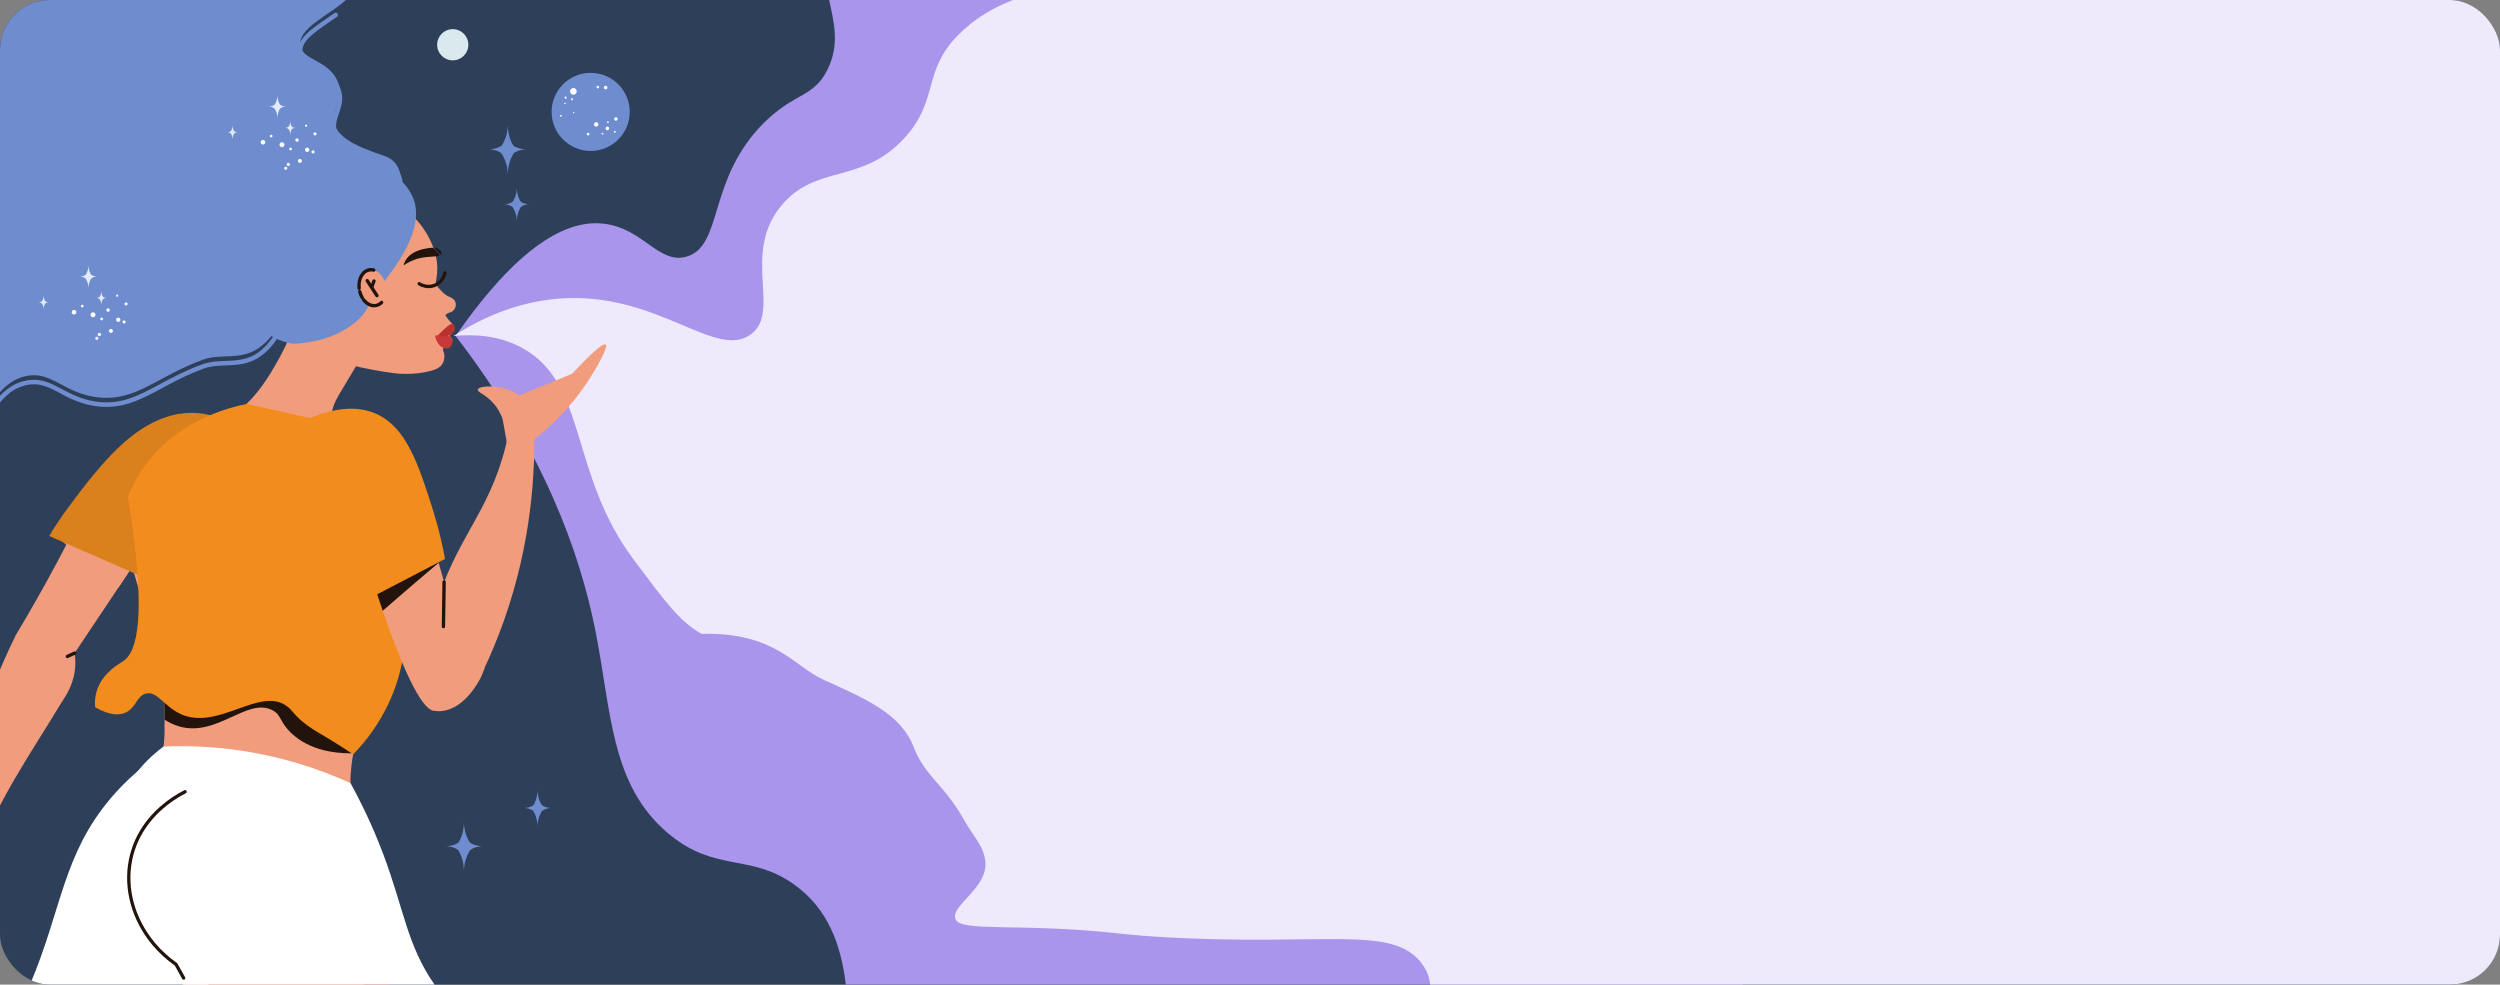 <svg width="1201" height="473" viewBox="0 0 1201 473" fill="none" xmlns="http://www.w3.org/2000/svg">
<rect x="0" y="0" width="1201" height="473" fill="#808080" stroke="none"/>
<g clip-path="url(#clip0_30_3170)">
<path d="M327.196 32.825H318.864C319.528 31.99 320.227 31.002 320.857 29.843C322.697 26.418 323.14 23.147 323.208 21C323.208 23.045 323.515 26.299 325.236 29.724C325.849 30.951 326.531 31.973 327.196 32.825Z" fill="#6F8DCE"/>
<path d="M327.196 32.722H318.864C319.528 33.557 320.227 34.545 320.857 35.704C322.697 39.129 323.14 42.4 323.208 44.547C323.208 42.502 323.515 39.248 325.236 35.823C325.849 34.597 326.531 33.557 327.196 32.722Z" fill="#6F8DCE"/>
<path d="M323.072 28.548V36.88C322.459 36.216 321.709 35.517 320.84 34.887C318.284 33.047 315.814 32.603 314.229 32.535C315.763 32.535 318.199 32.229 320.772 30.508C321.658 29.894 322.425 29.213 323.072 28.548Z" fill="#6F8DCE"/>
<path d="M322.987 28.548V36.88C323.6 36.216 324.35 35.517 325.219 34.887C327.775 33.047 330.245 32.603 331.83 32.535C330.297 32.535 327.86 32.229 325.287 30.508C324.384 29.894 323.617 29.213 322.987 28.548Z" fill="#6F8DCE"/>
<rect x="-119" width="1440" height="473" fill="#2D3F59"/>
<path d="M225 21.5C225 25.637 221.637 29 217.5 29C213.363 29 210 25.637 210 21.5C210 17.363 213.363 14 217.5 14C221.655 14 225 17.363 225 21.5Z" fill="#D9E9ED"/>
<path d="M247.966 71.996H239.634C240.299 71.162 240.998 70.173 241.628 69.015C243.468 65.59 243.911 62.319 243.979 60.172C243.979 62.216 244.286 65.471 246.007 68.895C246.62 70.122 247.302 71.144 247.966 71.996Z" fill="#6F8DCE"/>
<path d="M247.966 71.894H239.634C240.299 72.729 240.998 73.717 241.628 74.876C243.468 78.3 243.911 81.572 243.979 83.719C243.979 81.674 244.286 78.42 246.007 74.995C246.62 73.768 247.302 72.729 247.966 71.894Z" fill="#6F8DCE"/>
<path d="M243.843 67.72V76.052C243.23 75.387 242.48 74.689 241.611 74.058C239.055 72.218 236.585 71.775 235 71.707C236.533 71.707 238.97 71.4 241.543 69.679C242.429 69.066 243.196 68.384 243.843 67.72Z" fill="#6F8DCE"/>
<path d="M243.758 67.72V76.052C244.371 75.387 245.121 74.689 245.99 74.058C248.546 72.218 251.016 71.775 252.601 71.707C251.067 71.707 248.631 71.4 246.058 69.679C245.155 69.066 244.388 68.384 243.758 67.72Z" fill="#6F8DCE"/>
<path d="M251.033 98.287H245.376C245.836 97.724 246.297 97.06 246.722 96.259C247.966 93.942 248.273 91.71 248.324 90.261C248.324 91.659 248.529 93.857 249.704 96.191C250.113 97.009 250.59 97.707 251.033 98.287Z" fill="#6F8DCE"/>
<path d="M251.033 98.219H245.376C245.836 98.781 246.297 99.445 246.722 100.246C247.966 102.563 248.273 104.795 248.324 106.244C248.324 104.846 248.529 102.649 249.704 100.314C250.113 99.479 250.59 98.781 251.033 98.219Z" fill="#6F8DCE"/>
<path d="M248.239 95.39V101.047C247.813 100.587 247.319 100.127 246.722 99.701C244.985 98.457 243.315 98.15 242.241 98.099C243.281 98.099 244.933 97.895 246.671 96.719C247.285 96.31 247.796 95.833 248.239 95.39Z" fill="#6F8DCE"/>
<path d="M248.171 95.39V101.047C248.597 100.587 249.091 100.127 249.687 99.701C251.425 98.457 253.095 98.15 254.168 98.099C253.129 98.099 251.476 97.895 249.738 96.719C249.125 96.31 248.614 95.833 248.171 95.39Z" fill="#6F8DCE"/>
<path d="M283.76 72.52C294.121 72.52 302.52 64.121 302.52 53.76C302.52 43.399 294.121 35 283.76 35C273.399 35 265 43.399 265 53.76C265 64.121 273.399 72.52 283.76 72.52Z" fill="#6F8DCE"/>
<path d="M272.219 46.894C272.219 47.17 271.989 47.4 271.713 47.4C271.437 47.4 271.207 47.17 271.207 46.894C271.207 46.618 271.437 46.388 271.713 46.388C271.989 46.373 272.219 46.602 272.219 46.894Z" fill="white"/>
<path d="M271.79 49.698C271.79 49.913 271.621 50.081 271.407 50.081C271.192 50.081 271.023 49.913 271.023 49.698C271.023 49.484 271.192 49.315 271.407 49.315C271.621 49.315 271.79 49.484 271.79 49.698Z" fill="white"/>
<path d="M275.254 47.691C275.254 47.967 275.039 48.181 274.763 48.181C274.487 48.181 274.273 47.967 274.273 47.691C274.273 47.415 274.487 47.2 274.763 47.2C275.039 47.215 275.254 47.43 275.254 47.691Z" fill="white"/>
<path d="M275.453 45.499C276.342 45.499 277.062 44.778 277.062 43.89C277.062 43.001 276.342 42.28 275.453 42.28C274.564 42.28 273.844 43.001 273.844 43.89C273.844 44.778 274.564 45.499 275.453 45.499Z" fill="white"/>
<path d="M275.913 54.082C275.913 54.266 275.759 54.404 275.591 54.404C275.407 54.404 275.269 54.251 275.269 54.082C275.269 53.913 275.422 53.76 275.591 53.76C275.759 53.76 275.913 53.898 275.913 54.082Z" fill="white"/>
<path d="M269.889 55.599C269.889 55.844 269.69 56.044 269.445 56.044C269.2 56.044 269 55.844 269 55.599C269 55.354 269.2 55.155 269.445 55.155C269.69 55.17 269.889 55.354 269.889 55.599Z" fill="white"/>
<path d="M295.899 57.99C296.356 57.99 296.726 57.62 296.726 57.163C296.726 56.706 296.356 56.335 295.899 56.335C295.442 56.335 295.071 56.706 295.071 57.163C295.071 57.62 295.442 57.99 295.899 57.99Z" fill="white"/>
<path d="M292.036 59.125C292.282 59.125 292.481 58.926 292.481 58.68C292.481 58.435 292.282 58.236 292.036 58.236C291.791 58.236 291.592 58.435 291.592 58.68C291.592 58.926 291.791 59.125 292.036 59.125Z" fill="white"/>
<path d="M286.427 60.826C287.019 60.826 287.5 60.345 287.5 59.753C287.5 59.16 287.019 58.68 286.427 58.68C285.834 58.68 285.354 59.16 285.354 59.753C285.354 60.345 285.834 60.826 286.427 60.826Z" fill="white"/>
<path d="M295.807 63.339C295.807 63.6 295.592 63.799 295.347 63.799C295.086 63.799 294.887 63.584 294.887 63.339C294.887 63.094 295.102 62.879 295.347 62.879C295.592 62.879 295.807 63.079 295.807 63.339Z" fill="white"/>
<path d="M289.4 64.688C289.646 64.688 289.845 64.489 289.845 64.244C289.845 63.998 289.646 63.799 289.4 63.799C289.155 63.799 288.956 63.998 288.956 64.244C288.956 64.489 289.155 64.688 289.4 64.688Z" fill="white"/>
<path d="M283.178 64.443C283.178 64.795 282.886 65.087 282.534 65.087C282.181 65.087 281.89 64.795 281.89 64.443C281.89 64.09 282.181 63.799 282.534 63.799C282.886 63.799 283.178 64.09 283.178 64.443Z" fill="white"/>
<path d="M291.776 62.542C292.25 62.542 292.634 62.158 292.634 61.684C292.634 61.21 292.25 60.826 291.776 60.826C291.302 60.826 290.918 61.21 290.918 61.684C290.918 62.158 291.302 62.542 291.776 62.542Z" fill="white"/>
<path d="M287.209 42.464C287.556 42.464 287.837 42.183 287.837 41.836C287.837 41.489 287.556 41.208 287.209 41.208C286.861 41.208 286.58 41.489 286.58 41.836C286.58 42.183 286.861 42.464 287.209 42.464Z" fill="white"/>
<path d="M290.948 42.924C291.422 42.924 291.807 42.54 291.807 42.066C291.807 41.592 291.422 41.208 290.948 41.208C290.474 41.208 290.09 41.592 290.09 42.066C290.09 42.54 290.474 42.924 290.948 42.924Z" fill="white"/>
<path d="M218.933 406.777H227.109C226.457 405.959 225.771 404.99 225.152 403.855C223.347 400.498 222.912 397.292 222.845 395.188C222.845 397.192 222.544 400.381 220.855 403.738C220.253 404.94 219.585 405.942 218.933 406.777Z" fill="#6F8DCE"/>
<path d="M218.933 406.66H227.109C226.457 407.479 225.771 408.447 225.152 409.583C223.347 412.94 222.912 416.146 222.845 418.25C222.845 416.246 222.544 413.057 220.855 409.7C220.253 408.497 219.585 407.495 218.933 406.66Z" fill="#6F8DCE"/>
<path d="M222.979 402.586V410.752C223.581 410.101 224.316 409.416 225.169 408.798C227.677 406.995 230.102 406.56 231.657 406.493C230.152 406.493 227.761 406.193 225.236 404.506C224.367 403.905 223.598 403.237 222.979 402.586Z" fill="#6F8DCE"/>
<path d="M223.062 402.586V410.752C222.461 410.101 221.725 409.416 220.872 408.798C218.364 406.995 215.94 406.56 214.385 406.493C215.89 406.493 218.281 406.193 220.805 404.506C221.675 403.905 222.444 403.237 223.062 402.586Z" fill="#6F8DCE"/>
<path d="M255.232 388.324H261.352C260.867 387.723 260.348 386.988 259.897 386.136C258.543 383.631 258.225 381.21 258.175 379.656C258.175 381.159 257.957 383.548 256.687 386.069C256.235 386.954 255.717 387.706 255.232 388.324Z" fill="#6F8DCE"/>
<path d="M255.232 388.24H261.352C260.867 388.841 260.348 389.576 259.897 390.428C258.543 392.933 258.225 395.354 258.175 396.908C258.175 395.405 257.957 393.016 256.687 390.495C256.235 389.626 255.717 388.875 255.232 388.24Z" fill="#6F8DCE"/>
<path d="M258.275 385.184V391.297C258.726 390.812 259.278 390.295 259.914 389.844C261.803 388.491 263.609 388.174 264.779 388.124C263.642 388.124 261.87 387.906 259.98 386.637C259.295 386.186 258.726 385.669 258.275 385.184Z" fill="#6F8DCE"/>
<path d="M258.325 385.184V391.297C257.874 390.812 257.322 390.295 256.687 389.844C254.797 388.491 252.991 388.174 251.821 388.124C252.958 388.124 254.73 387.906 256.62 386.637C257.289 386.186 257.857 385.669 258.325 385.184Z" fill="#6F8DCE"/>
<path d="M805.998 430C811.039 449.135 823.189 462.551 837.514 473H406.341C403.993 453.887 397.918 436.73 381.61 424.991C360.455 409.769 343.889 419.358 321.291 400.61C292.898 377.046 293.76 340.861 285.789 301.796C278.464 265.762 261.489 216.785 218.878 161.401C252.032 113.606 275.19 105.587 290.42 107.5C309.055 109.844 316.595 127.173 329.908 123.26C347.573 118.078 339.731 85.914 367.241 58.76C381.912 44.312 390.679 46.956 397.401 33.691C403.713 21.221 400.417 10.127 398.349 0H726.269C853.284 27.434 971.681 72.219 979.587 149.618C990.553 256.968 779.824 330.971 805.998 430Z" fill="#AA95ED"/>
<path d="M1321 -0.001V473L687.078 472.999C686.561 469.065 685.486 466.42 683.615 463.69C669.742 443.587 636.706 454.961 556.717 450.059C552.2 449.779 545.576 449.328 537.295 448.425C489.977 443.2 461.366 447.993 459 441.5C456.591 434.943 474.577 426.664 473.373 414C472.642 406.324 467.544 401.746 463.5 394.5C453.477 376.504 444.571 373.341 439 359C432.72 342.854 416.255 335.896 395.5 326.5C381.412 320.115 372.381 303.576 337 304.5C326.095 298.394 318.364 287.433 304.362 268.749C273.691 227.792 282.252 185.394 251.839 167.699C240.504 161.099 228.051 160.432 217.878 161.4C229.944 153.638 248.656 144.2 271.992 143.254C317.03 141.426 343.98 172.73 360.627 160.69C375.468 149.94 356.304 122.463 374.952 99.286C391.814 78.323 413.989 89.095 434.809 65.961C450.983 48.008 443.197 34.442 459.93 17.199C468.189 8.707 477.717 3.418 486.686 -0.001H1321Z" fill="#EEEAFB"/>
<path d="M167.724 175.16C176.27 177.332 183.674 178.557 189.443 179.288C190.8 179.46 198.635 180.385 206.922 178.17C209.161 177.568 211.443 176.751 212.648 174.58C214.37 171.462 212.928 168.409 212.777 168.13C212.864 167.356 213.143 166.99 213.359 166.818C214.112 166.216 215.274 166.818 216.222 165.915C216.265 165.872 216.308 165.829 216.351 165.786C217.018 165.034 217.642 163.593 217.04 162.475C216.674 161.809 215.985 161.508 215.662 161.4C215.942 161.25 217.987 160.11 218.223 157.982C218.223 157.896 218.245 157.81 218.245 157.745C218.288 157.014 217.987 156.305 217.47 155.789C216.781 155.101 216.006 154.241 215.21 153.23C210.108 146.63 208.795 138.503 209.462 135.02C209.549 134.611 209.871 132.999 210.022 130.763C210.065 130.053 210.087 129.279 210.065 128.419C209.914 122.55 207.956 118.185 206.793 115.67C203.866 109.327 199.776 104.984 196.784 102.361C193.297 99.136 187.14 94.406 178.444 92.493C162.687 89.01 139.482 95.868 132.852 113.821C126.114 132.031 139.59 153.058 149.599 158.347C151.149 159.164 155.971 161.379 160.879 166.238C164.28 169.549 166.432 172.881 167.724 175.16Z" fill="#F19C7C"/>
<path d="M212.907 152.435C213.316 151.897 213.983 151.166 214.973 150.586C216.028 149.984 216.566 150.177 217.427 149.511C217.75 149.253 218.482 148.608 218.805 147.511C218.848 147.339 219.214 146.071 218.675 144.867C218.008 143.383 216.351 142.781 215.705 142.523C214.241 141.921 212.046 140.33 208.838 135.858C208.838 138.761 208.817 141.685 208.817 144.587C210.194 147.189 211.55 149.812 212.907 152.435Z" fill="#F19C7C"/>
<path d="M205.954 138.438C203.241 138.438 201.218 137.17 200.938 136.976C200.572 136.74 200.465 136.224 200.701 135.858C200.938 135.493 201.455 135.386 201.821 135.622C202.144 135.837 205.114 137.686 208.558 136.31C212.175 134.848 212.95 131.086 212.971 130.935C213.057 130.505 213.488 130.225 213.918 130.29C214.349 130.376 214.65 130.806 214.564 131.236C214.478 131.731 213.509 136.052 209.161 137.793C208.042 138.266 206.944 138.438 205.954 138.438Z" fill="#22130C"/>
<path d="M209 161.203C212.194 160.803 217.384 160.723 217.384 163.598C217.384 169.587 210.198 168.389 209 161.203Z" fill="#C93838"/>
<path d="M212.616 158.84C211.608 159.771 210.844 160.602 210.366 161.163C211.015 161.431 212.741 162.022 214.681 161.516C214.892 161.454 218.153 160.565 218.433 158.155C218.528 157.345 218.325 156.035 217.541 155.714C216.447 155.251 214.734 156.869 212.616 158.84Z" fill="#B93232"/>
<path d="M208.472 118.959C208.687 118.959 210.237 118.938 211.335 120.206C212.239 121.26 212.218 122.485 212.196 122.743L208.472 118.959Z" fill="#22130C"/>
<path d="M208.042 119.002C208.451 119.497 209.01 120.185 209.721 120.937C210.883 122.163 211.228 122.313 211.184 122.571C211.034 123.539 206.32 122.915 201.562 124.033C198.161 124.829 195.578 126.334 193.856 127.538C194.028 126.764 194.287 126.097 194.588 125.517C197.602 119.561 206.599 119.067 208.042 119.002Z" fill="#22130C"/>
<path d="M245.798 198.789C249.371 199.735 252.945 200.659 256.518 201.605C257.465 227.663 255.054 261.332 242.246 297.71C239.168 306.461 235.767 314.566 232.215 322.07C224.896 330.154 214.047 330.82 208.601 325.897C203.5 321.296 204.662 313.169 204.791 312.352C206.083 303.322 207.891 296.356 209.075 292.271C218.697 258.709 234.841 246.927 242.957 214.183C244.636 207.324 245.432 201.713 245.798 198.789Z" fill="#F19C7C"/>
<path d="M186.925 473H94.924C93.74 471.344 92.62 469.732 91.501 468.119C92.19 467.797 92.879 467.496 93.567 467.173C95.785 466.163 97.98 465.152 100.197 464.142C119.162 455.456 138.169 446.77 157.133 438.105C166.174 447.823 175.473 458.552 184.837 470.355C185.547 471.237 186.236 472.118 186.925 473Z" fill="#F95555"/>
<path d="M191.187 246.842C191.058 248.712 190.778 250.712 190.391 252.432C190.283 253.227 190.154 254.001 189.982 254.754C189.702 256.044 189.379 257.291 189.034 258.538C187.377 263.676 185.956 269.911 184.665 276.791C184.191 279.242 183.761 281.801 183.309 284.402C183.029 286.058 182.77 287.713 182.512 289.412C182.189 291.368 181.888 293.303 181.587 295.281C179.262 309.536 177.174 324.715 174.505 338.26C172.826 347.29 170.802 355.094 169.64 362.404C169.317 364.232 169.058 366.016 168.843 367.779C168.499 370.639 168.305 373.434 168.37 376.186C168.413 381.152 169.188 386.011 170.953 391.021C171.512 392.397 171.749 392.956 172.912 395.858C179.154 412.951 182.34 433.612 182.469 433.634C183.976 443.266 185.16 455.714 184.837 470.356C181.608 471.259 178.035 472.162 174.139 473H89.391C88.746 472.871 88.121 472.742 87.519 472.592C60.375 466.421 39.947 455.843 27.698 448.512C28.452 439.116 31.013 422.884 41.69 406.522C44.532 402.265 46.706 400.137 52.281 393.386C53.723 391.644 55.252 389.795 56.801 387.86C62.377 380.959 68.684 372.746 75.421 363.264C76.498 361.652 77.531 360.254 78.585 358.706C78.93 355.589 79.167 352.127 79.016 348.236C79.037 347.548 79.059 346.838 79.081 346.129V345.72C79.102 344.366 79.102 342.968 79.081 341.506C79.081 340.259 79.037 338.991 78.973 337.679V337.529C78.865 335.594 78.736 333.573 78.521 331.487C78.478 330.842 78.413 330.197 78.327 329.531C78.263 328.821 78.177 328.112 78.09 327.402C77.617 323.511 76.928 319.426 76.002 315.212C73.957 305.666 71.482 300.377 67.995 288.315C67.887 287.907 67.758 287.627 67.65 287.219C67.22 285.563 66.789 284.058 66.488 282.553C65.756 280.081 65.067 277.737 64.4 275.372C64.12 274.319 63.84 273.287 63.56 272.255C63.259 271.201 62.979 270.169 62.699 269.116C62.635 268.879 62.57 268.621 62.506 268.385C61.516 264.687 60.59 261.032 59.707 257.355C58.609 253.507 57.662 249.68 56.844 246.003C58.222 241.381 59.88 236.78 61.795 232.351C63.711 228.029 65.864 224.009 68.404 220.418C68.662 220.289 68.813 220.311 68.942 220.182C70.621 219.343 72.278 218.784 73.914 218.354C75.443 218.204 76.928 218.032 78.521 218.139H78.995C82.654 218.182 86.894 218.999 92.125 219.988C93.072 220.16 93.998 220.311 94.838 220.418C95.203 220.461 95.548 220.483 95.871 220.504C96.129 220.655 96.387 220.676 96.667 220.698C106.461 221.644 110.358 218.161 121.12 216.161C124.909 215.452 129.537 214.936 135.564 214.85C137.351 214.828 139.46 214.807 141.807 214.871C146.198 215 151.472 215.387 157.262 216.57C157.391 216.72 157.65 216.871 157.779 216.892C158.748 217.774 159.759 218.526 160.814 219.171C162.321 220.117 163.871 220.848 165.464 221.472C168.37 222.611 171.448 223.364 174.526 224.202C179.176 225.32 183.782 226.696 187.635 229.663C190.412 234.135 191.402 239.467 191.187 244.821C191.273 245.509 191.23 246.175 191.187 246.842Z" fill="#F19C7C"/>
<path d="M200.013 245.681C198.011 245.552 195.858 245.401 193.856 245.122C192.909 245.057 192.113 245.014 191.187 244.799L189.573 244.692C159.2 241.703 128.827 238.844 98.454 235.855C96.043 235.554 93.761 235.404 91.501 235.124C82.934 234.286 74.496 233.576 66.079 232.738C65.412 232.566 64.874 232.523 64.206 232.48L61.795 232.308C63.711 228.008 65.864 223.966 68.382 220.375C71.676 215.624 75.722 211.453 80.523 208.142C80.523 208.142 80.523 208.142 80.652 208.142C82.417 207.862 84.311 207.712 86.076 207.561C90.941 207.217 96.086 206.895 102.436 204.487C103.276 204.143 104.094 203.799 104.933 203.433C110.207 200.961 114.749 197.779 118.494 193.995C126.136 186.577 131.044 177.633 134.725 171.011C140.881 159.595 143.615 149.017 144.756 142.223C147.21 147.641 150.589 153.639 155.433 159.487L157.176 161.487C158.08 160.605 161.438 157.552 166.626 157.273C173.816 156.864 178.358 162.11 178.874 162.712C172.287 173.677 166.97 182.836 162.644 189.974C161.051 192.619 158.877 197.177 158.791 203.025C158.769 205.454 159.286 207.776 160.663 209.195C160.663 209.195 160.793 209.346 161.051 209.496C162.708 210.958 164.387 212.012 166.217 212.807C174.16 216.978 183.739 216.677 191.036 222.289C192.457 223.321 193.706 224.611 194.803 226.18C199.948 232.759 200.357 240.736 200.013 245.681Z" fill="#F19C7C"/>
<path d="M100.585 431.849C100.456 442.62 100.327 453.392 100.197 464.142C100.154 467.109 100.111 470.054 100.09 473H14.396C29.765 436.88 30.045 410.736 53.357 383.28C56.112 380.055 60.353 375.411 66.359 370.273C69.049 367.951 72.042 365.586 75.4 363.199C77.94 370.122 80.458 376.981 82.977 383.839C88.853 399.835 94.708 415.853 100.585 431.849Z" fill="white"/>
<path d="M208.752 473H87.82C87.712 472.871 87.605 472.72 87.519 472.591C85.388 469.603 83.257 466.636 81.126 463.647C78.715 460.293 76.325 456.918 73.914 453.564C73.635 453.177 73.355 452.79 73.096 452.424C72.709 451.973 72.322 451.543 71.956 451.091C56.005 432.472 50.042 408.607 56.801 387.86C56.974 387.301 57.167 386.763 57.361 386.204C59.686 379.819 62.936 374.551 66.359 370.273C70.772 364.769 75.4 360.963 78.585 358.641C88.186 358.233 99.229 358.469 111.326 359.996C135.005 362.984 154.335 369.821 168.37 376.185C176.119 390.289 181.07 402.243 184.105 410.306C194.071 436.772 195.557 454.123 208.752 473Z" fill="white"/>
<path d="M86.507 237.725C79.576 248.26 72.537 258.623 65.584 269.158C62.742 273.501 59.729 277.909 56.887 282.252C47.007 296.958 37.277 311.685 27.397 326.391C24.491 322.908 21.262 319.296 17.71 315.598C14.159 311.922 10.671 308.589 7.313 305.579C23.716 278.21 34.328 257.355 41.324 242.434C44.123 236.457 50.516 227.771 59.901 217.859C71.999 205.088 87.583 204.551 92.513 210.098C97.076 215.107 95.505 227.384 86.507 237.725Z" fill="#F19C7C"/>
<path d="M65.605 269.158C62.764 273.501 59.75 277.909 56.909 282.252C48.019 274.963 38.978 267.653 30.131 260.236C41.862 263.203 53.852 266.213 65.605 269.158Z" fill="#F19C7C"/>
<path d="M96.516 229.792C96.818 230.028 98.325 231.275 98.54 233.425C98.691 234.93 98.109 236.091 97.873 236.521C91.286 244.971 84.699 253.571 78.09 262.321C74.453 267.137 70.879 271.91 67.328 276.705C65.605 275.931 63.883 275.157 62.161 274.383C55.402 271.351 48.449 268.384 41.69 265.353C41.453 265.224 41.324 265.159 41.044 265.159C37.364 263.482 33.812 261.87 30.066 260.322C28 259.354 25.74 258.451 23.652 257.484C25.804 253.764 29.399 248.239 34.242 241.832C38.634 235.962 43.455 229.555 48.944 223.363C52.13 219.73 55.531 216.247 59.126 212.979C62.656 209.84 66.273 207.066 70.083 204.852C75.034 201.885 80.458 199.756 86.206 198.746C86.206 198.746 86.206 198.746 86.335 198.81C87.842 198.552 89.284 198.423 90.855 198.359C93.503 198.251 96.925 198.423 101.101 199.455C101.101 199.455 101.274 199.391 101.403 199.455C102.931 199.713 104.287 200.079 105.514 200.53C116.04 204.357 120.776 214.978 122.326 218.956C119.312 224.524 116.083 226.309 113.802 226.911C111.24 227.599 109.453 226.911 99.358 226.395C97.894 226.309 96.71 226.266 95.892 226.244C96.861 226.395 97.593 227.19 97.614 228.072C97.614 228.738 97.205 229.426 96.516 229.792Z" fill="#DA801C"/>
<path d="M88.229 470.656C87.949 470.656 87.669 470.506 87.519 470.248L83.967 463.841C80.006 461.046 76.433 457.778 73.333 454.123C72.623 453.241 71.977 452.446 71.353 451.629C62.097 439.202 58.911 424.173 62.527 410.37C66.122 396.696 75.378 388.053 82.525 383.194C84.548 381.818 86.572 380.636 88.552 379.625C88.939 379.432 89.434 379.582 89.628 379.991C89.822 380.399 89.671 380.872 89.262 381.066C87.347 382.033 85.366 383.194 83.407 384.527C76.498 389.236 67.521 397.599 64.055 410.779C60.568 424.109 63.647 438.6 72.537 450.554C73.183 451.414 73.828 452.209 74.474 453.005C77.552 456.66 81.104 459.885 85.022 462.637C85.129 462.701 85.194 462.787 85.258 462.895L88.918 469.474C89.133 469.861 89.004 470.355 88.595 470.57C88.487 470.635 88.358 470.656 88.229 470.656Z" fill="#22130C"/>
<path d="M184.88 134.827C183.481 136.676 181.974 138.482 179.951 141.793C176.614 147.254 176.27 149.92 171.599 154.048C162.041 162.454 150.073 164.69 141.096 165.185C136.834 164.54 131.065 162.884 126.394 158.369C115.029 147.426 117.504 126.571 124.995 113.735C129.365 106.253 131.324 109.951 161.46 90.859C171.749 84.345 176.549 80.776 183.158 81.937C190.369 83.227 196.891 89.655 199.044 96.729C203.263 110.661 190.584 127.323 184.88 134.827Z" fill="#6F8DCE"/>
<path d="M-15.375 427.571C-18.84 426.324 -22.328 425.077 -25.793 423.83C-23.145 396.245 -16.817 363.78 -3.148 329.337C0.167 320.974 3.697 313.062 7.357 305.601C16.634 307.149 25.912 308.697 35.189 310.245C35.878 313.019 36.632 317.362 35.9 322.479C34.802 330.262 30.734 335.508 29.421 337.679C14.568 362.318 -1.986 385.753 -11.177 412.499C-13.48 419.186 -14.772 424.711 -15.375 427.571Z" fill="#F19C7C"/>
<path d="M241.428 201.218C240.696 199.176 239.362 196.295 236.886 193.564C233.033 189.264 229.245 188.469 229.524 187.179C229.912 185.502 236.886 184.9 243.021 186.835C245.863 187.716 248.037 189.006 249.457 189.995C257.917 186.512 266.398 183.008 274.858 179.525C281.703 172.236 289.538 164.389 290.959 165.485C292.444 166.625 286.331 177.224 282.349 183.309C275.74 193.371 264.482 206.894 244.743 219.622C243.624 213.473 242.526 207.346 241.428 201.218Z" fill="#F19C7C"/>
<path d="M192.414 88.15C193.038 92.45 195.6 113.004 181.823 131.795C164.732 155.122 137.05 155.853 133.95 155.875C132.249 159.143 129.386 163.529 124.565 167.012C115.761 173.354 106.182 169.678 97.722 172.709C74.969 180.879 64.809 193.779 45.328 190.64C29.636 188.103 24.254 177.762 11.812 180.815C-1.383 184.061 -2.954 197.499 -13.524 197.8C-23.985 198.101 -25.686 185.029 -39.355 178.45C-57.049 169.936 -69.275 184.62 -94.611 183.459C-103.652 183.051 -111.509 180.75 -119 177.181V0H166.152C158.941 6.902 142.474 13.717 144.325 22.209C145.854 29.175 157.736 28.745 162.299 39.237C166.174 48.139 157.327 54.008 161.546 61.641C164.861 67.618 173.687 70.928 179.499 73.1C184.277 74.885 187.807 75.444 190.261 78.841C192.457 81.872 192.608 85.549 192.414 88.15Z" fill="#6F8DCE"/>
<path d="M135.172 51.294H131.272C131.587 50.908 131.91 50.441 132.198 49.903C133.061 48.305 133.258 46.77 133.294 45.774C133.294 46.734 133.438 48.251 134.238 49.849C134.543 50.414 134.867 50.899 135.172 51.294Z" fill="#E2EBF7"/>
<path d="M135.172 51.24H131.272C131.587 51.626 131.91 52.093 132.198 52.631C133.061 54.229 133.258 55.764 133.294 56.76C133.294 55.8 133.438 54.283 134.238 52.685C134.543 52.12 134.867 51.635 135.172 51.24Z" fill="#E2EBF7"/>
<path d="M133.249 49.292V53.188C132.962 52.874 132.611 52.55 132.207 52.263C131.012 51.402 129.861 51.204 129.116 51.168C129.835 51.168 130.967 51.025 132.171 50.226C132.593 49.93 132.953 49.607 133.249 49.292Z" fill="#E2EBF7"/>
<path d="M133.213 49.292V53.188C133.501 52.874 133.851 52.55 134.256 52.263C135.451 51.402 136.601 51.204 137.347 51.168C136.628 51.168 135.496 51.025 134.292 50.226C133.869 49.93 133.51 49.607 133.213 49.292Z" fill="#E2EBF7"/>
<path d="M44.413 132.97H40.513C40.827 132.584 41.151 132.117 41.438 131.578C42.301 129.981 42.498 128.446 42.534 127.45C42.534 128.41 42.678 129.927 43.478 131.525C43.783 132.09 44.107 132.575 44.413 132.97Z" fill="#E2EBF7"/>
<path d="M44.413 132.916H40.513C40.827 133.302 41.151 133.768 41.438 134.307C42.301 135.905 42.498 137.439 42.534 138.436C42.534 137.475 42.678 135.958 43.478 134.361C43.783 133.795 44.107 133.311 44.413 132.916Z" fill="#E2EBF7"/>
<path d="M42.489 130.968V134.863C42.202 134.549 41.852 134.226 41.447 133.939C40.252 133.077 39.102 132.88 38.356 132.844C39.075 132.844 40.207 132.7 41.411 131.901C41.834 131.605 42.193 131.282 42.489 130.968Z" fill="#E2EBF7"/>
<path d="M42.454 130.968V134.863C42.741 134.549 43.092 134.226 43.496 133.939C44.691 133.077 45.841 132.88 46.587 132.844C45.868 132.844 44.736 132.7 43.532 131.901C43.109 131.605 42.75 131.282 42.454 130.968Z" fill="#E2EBF7"/>
<path d="M140.573 61.49H138.254C138.443 61.257 138.632 60.987 138.803 60.664C139.315 59.713 139.432 58.806 139.459 58.214C139.459 58.78 139.54 59.686 140.025 60.638C140.204 60.969 140.393 61.257 140.573 61.49Z" fill="#E2EBF7"/>
<path d="M140.573 61.463H138.254C138.443 61.697 138.632 61.966 138.803 62.289C139.315 63.24 139.432 64.147 139.459 64.739C139.459 64.174 139.54 63.267 140.025 62.316C140.204 61.984 140.393 61.697 140.573 61.463Z" fill="#E2EBF7"/>
<path d="M139.432 60.305V62.621C139.261 62.433 139.054 62.244 138.812 62.074C138.102 61.562 137.419 61.445 136.978 61.418C137.401 61.418 138.084 61.338 138.794 60.853C139.045 60.682 139.252 60.494 139.432 60.305Z" fill="#E2EBF7"/>
<path d="M139.405 60.305V62.621C139.575 62.433 139.782 62.244 140.025 62.074C140.735 61.562 141.418 61.445 141.858 61.418C141.436 61.418 140.753 61.338 140.043 60.853C139.8 60.682 139.584 60.494 139.405 60.305Z" fill="#E2EBF7"/>
<path d="M49.813 143.166H47.495C47.684 142.932 47.872 142.663 48.043 142.34C48.555 141.389 48.672 140.482 48.699 139.89C48.699 140.455 48.78 141.362 49.265 142.313C49.445 142.645 49.633 142.932 49.813 143.166Z" fill="#E2EBF7"/>
<path d="M49.813 143.139H47.495C47.684 143.372 47.872 143.641 48.043 143.964C48.555 144.916 48.672 145.822 48.699 146.415C48.699 145.849 48.78 144.943 49.265 143.991C49.445 143.659 49.633 143.372 49.813 143.139Z" fill="#E2EBF7"/>
<path d="M48.672 141.981V144.297C48.501 144.108 48.294 143.92 48.052 143.749C47.342 143.238 46.659 143.121 46.219 143.094C46.641 143.094 47.324 143.013 48.034 142.528C48.285 142.358 48.492 142.169 48.672 141.981Z" fill="#E2EBF7"/>
<path d="M48.645 141.981V144.297C48.816 144.108 49.022 143.92 49.265 143.749C49.975 143.238 50.658 143.121 51.098 143.094C50.676 143.094 49.993 143.013 49.283 142.528C49.04 142.358 48.825 142.169 48.645 141.981Z" fill="#E2EBF7"/>
<path d="M112.851 63.608H110.532C110.721 63.375 110.91 63.106 111.08 62.783C111.593 61.831 111.709 60.925 111.736 60.332C111.736 60.898 111.817 61.804 112.303 62.756C112.473 63.088 112.662 63.366 112.851 63.608Z" fill="#E2EBF7"/>
<path d="M112.851 63.572H110.532C110.721 63.806 110.91 64.075 111.08 64.398C111.593 65.349 111.709 66.256 111.736 66.848C111.736 66.283 111.817 65.376 112.303 64.425C112.473 64.093 112.662 63.806 112.851 63.572Z" fill="#E2EBF7"/>
<path d="M111.7 62.415V64.73C111.53 64.542 111.323 64.353 111.08 64.183C110.37 63.671 109.688 63.554 109.247 63.528C109.67 63.528 110.353 63.447 111.062 62.962C111.314 62.791 111.53 62.603 111.7 62.415Z" fill="#E2EBF7"/>
<path d="M111.682 62.415V64.73C111.853 64.542 112.06 64.353 112.303 64.183C113.012 63.671 113.695 63.554 114.136 63.528C113.713 63.528 113.03 63.447 112.32 62.962C112.069 62.791 111.862 62.603 111.682 62.415Z" fill="#E2EBF7"/>
<path d="M22.091 145.284H19.773C19.961 145.05 20.15 144.781 20.321 144.458C20.833 143.506 20.95 142.6 20.977 142.008C20.977 142.573 21.058 143.48 21.543 144.431C21.713 144.763 21.902 145.041 22.091 145.284Z" fill="#E2EBF7"/>
<path d="M22.091 145.248H19.773C19.961 145.481 20.15 145.75 20.321 146.073C20.833 147.025 20.95 147.931 20.977 148.524C20.977 147.958 21.058 147.052 21.543 146.1C21.713 145.768 21.902 145.481 22.091 145.248Z" fill="#E2EBF7"/>
<path d="M20.941 144.09V146.405C20.77 146.217 20.563 146.029 20.321 145.858C19.611 145.346 18.928 145.23 18.488 145.203C18.91 145.203 19.593 145.122 20.303 144.637C20.554 144.467 20.77 144.278 20.941 144.09Z" fill="#E2EBF7"/>
<path d="M20.923 144.09V146.405C21.093 146.217 21.3 146.029 21.543 145.858C22.253 145.346 22.936 145.23 23.376 145.203C22.954 145.203 22.271 145.122 21.561 144.637C21.309 144.467 21.102 144.278 20.923 144.09Z" fill="#E2EBF7"/>
<path d="M140.258 71.569C140.258 71.937 139.962 72.233 139.593 72.233C139.225 72.233 138.928 71.937 138.928 71.569C138.928 71.201 139.225 70.905 139.593 70.905C139.962 70.905 140.258 71.201 140.258 71.569Z" fill="white"/>
<path d="M49.499 153.245C49.499 153.613 49.202 153.909 48.834 153.909C48.465 153.909 48.169 153.613 48.169 153.245C48.169 152.877 48.465 152.581 48.834 152.581C49.202 152.581 49.499 152.877 49.499 153.245Z" fill="white"/>
<path d="M136.646 69.532C136.646 70.187 136.116 70.717 135.46 70.717C134.804 70.717 134.274 70.187 134.274 69.532C134.274 68.877 134.804 68.347 135.46 68.347C136.116 68.347 136.646 68.877 136.646 69.532Z" fill="white"/>
<path d="M45.886 151.207C45.886 151.862 45.356 152.392 44.7 152.392C44.044 152.392 43.514 151.862 43.514 151.207C43.514 150.552 44.044 150.022 44.7 150.022C45.356 150.022 45.886 150.552 45.886 151.207Z" fill="white"/>
<path d="M137.266 81.595C137.673 81.595 138.003 81.265 138.003 80.859C138.003 80.452 137.673 80.123 137.266 80.123C136.859 80.123 136.529 80.452 136.529 80.859C136.529 81.265 136.859 81.595 137.266 81.595Z" fill="white"/>
<path d="M46.506 163.27C46.913 163.27 47.243 162.941 47.243 162.534C47.243 162.128 46.913 161.798 46.506 161.798C46.099 161.798 45.769 162.128 45.769 162.534C45.769 162.941 46.099 163.27 46.506 163.27Z" fill="white"/>
<path d="M130.913 65.385C130.913 65.736 130.625 66.023 130.275 66.023C129.924 66.023 129.637 65.736 129.637 65.385C129.637 65.035 129.924 64.748 130.275 64.748C130.625 64.739 130.913 65.026 130.913 65.385Z" fill="white"/>
<path d="M40.153 147.061C40.153 147.411 39.865 147.698 39.515 147.698C39.164 147.698 38.877 147.411 38.877 147.061C38.877 146.711 39.164 146.424 39.515 146.424C39.865 146.415 40.153 146.702 40.153 147.061Z" fill="white"/>
<path d="M126.33 69.442C126.945 69.442 127.444 68.944 127.444 68.329C127.444 67.714 126.945 67.216 126.33 67.216C125.714 67.216 125.216 67.714 125.216 68.329C125.216 68.944 125.714 69.442 126.33 69.442Z" fill="white"/>
<path d="M35.57 151.117C36.185 151.117 36.684 150.619 36.684 150.005C36.684 149.39 36.185 148.892 35.57 148.892C34.955 148.892 34.456 149.39 34.456 150.005C34.456 150.619 34.955 151.117 35.57 151.117Z" fill="white"/>
<path d="M142.685 68.114C143.136 68.114 143.502 67.748 143.502 67.297C143.502 66.846 143.136 66.481 142.685 66.481C142.233 66.481 141.867 66.846 141.867 67.297C141.867 67.748 142.233 68.114 142.685 68.114Z" fill="white"/>
<path d="M51.925 149.789C52.377 149.789 52.743 149.424 52.743 148.973C52.743 148.521 52.377 148.156 51.925 148.156C51.473 148.156 51.107 148.521 51.107 148.973C51.107 149.424 51.473 149.789 51.925 149.789Z" fill="white"/>
<path d="M145.012 77.305C145.012 77.825 144.59 78.256 144.059 78.256C143.538 78.256 143.107 77.834 143.107 77.305C143.107 76.775 143.529 76.353 144.059 76.353C144.59 76.353 145.012 76.775 145.012 77.305Z" fill="white"/>
<path d="M54.252 158.98C54.252 159.501 53.83 159.932 53.3 159.932C52.778 159.932 52.347 159.51 52.347 158.98C52.347 158.451 52.77 158.029 53.3 158.029C53.83 158.029 54.252 158.451 54.252 158.98Z" fill="white"/>
<path d="M138.506 79.8C138.943 79.8 139.297 79.446 139.297 79.01C139.297 78.574 138.943 78.22 138.506 78.22C138.069 78.22 137.715 78.574 137.715 79.01C137.715 79.446 138.069 79.8 138.506 79.8Z" fill="white"/>
<path d="M47.746 161.475C48.183 161.475 48.537 161.122 48.537 160.685C48.537 160.249 48.183 159.896 47.746 159.896C47.309 159.896 46.955 160.249 46.955 160.685C46.955 161.122 47.309 161.475 47.746 161.475Z" fill="white"/>
<path d="M151.122 72.987C151.122 73.4 150.79 73.732 150.377 73.732C149.963 73.732 149.631 73.4 149.631 72.987C149.631 72.575 149.963 72.242 150.377 72.242C150.79 72.242 151.122 72.575 151.122 72.987Z" fill="white"/>
<path d="M60.363 154.663C60.363 155.076 60.03 155.408 59.617 155.408C59.203 155.408 58.871 155.076 58.871 154.663C58.871 154.25 59.203 153.918 59.617 153.918C60.03 153.918 60.363 154.25 60.363 154.663Z" fill="white"/>
<path d="M151.32 65.053C151.722 65.053 152.048 64.728 152.048 64.326C152.048 63.925 151.722 63.599 151.32 63.599C150.918 63.599 150.592 63.925 150.592 64.326C150.592 64.728 150.918 65.053 151.32 65.053Z" fill="white"/>
<path d="M60.56 146.729C60.962 146.729 61.288 146.403 61.288 146.002C61.288 145.6 60.962 145.275 60.56 145.275C60.158 145.275 59.833 145.6 59.833 146.002C59.833 146.403 60.158 146.729 60.56 146.729Z" fill="white"/>
<path d="M148.615 71.946C148.615 72.521 148.148 72.987 147.573 72.987C146.998 72.987 146.531 72.521 146.531 71.946C146.531 71.372 146.998 70.905 147.573 70.905C148.148 70.905 148.615 71.372 148.615 71.946Z" fill="white"/>
<path d="M57.856 153.622C57.856 154.196 57.388 154.663 56.813 154.663C56.238 154.663 55.771 154.196 55.771 153.622C55.771 153.047 56.238 152.581 56.813 152.581C57.388 152.581 57.856 153.047 57.856 153.622Z" fill="white"/>
<path d="M147.573 60.377C147.573 60.664 147.339 60.898 147.052 60.898C146.764 60.898 146.531 60.664 146.531 60.377C146.531 60.09 146.764 59.856 147.052 59.856C147.339 59.856 147.573 60.09 147.573 60.377Z" fill="white"/>
<path d="M56.813 142.053C56.813 142.34 56.58 142.573 56.292 142.573C56.005 142.573 55.771 142.34 55.771 142.053C55.771 141.765 56.005 141.532 56.292 141.532C56.58 141.532 56.813 141.765 56.813 142.053Z" fill="white"/>
<path d="M-13.889 202.143C-19.744 202.143 -23.016 198.273 -26.783 193.801C-30.012 189.974 -33.672 185.631 -39.828 182.685C-49.299 178.127 -56.984 180.428 -66.714 183.352C-74.463 185.674 -83.246 188.318 -94.654 187.802C-102.231 187.458 -109.464 185.781 -116.718 182.664C-117.256 182.427 -117.515 181.804 -117.278 181.245C-117.041 180.707 -116.417 180.449 -115.857 180.686C-108.84 183.696 -101.865 185.33 -94.547 185.652C-83.504 186.168 -74.894 183.588 -67.317 181.309C-57.544 178.364 -49.084 175.848 -38.859 180.75C-32.294 183.911 -28.484 188.447 -25.104 192.425C-21.466 196.725 -18.604 200.165 -13.524 199.993C-8.702 199.864 -5.882 196.66 -2.61 192.962C0.791 189.114 4.666 184.728 11.576 183.029C18.98 181.202 23.974 183.868 29.743 186.921C34.005 189.178 38.827 191.758 45.522 192.833C57.748 194.811 66.187 190.275 76.863 184.534C82.675 181.417 89.262 177.869 97.377 174.945C100.929 173.677 104.696 173.526 108.313 173.397C113.543 173.204 118.946 172.989 123.94 169.398C127.621 166.732 130.678 163.12 133.003 158.627C133.196 158.283 133.541 158.046 133.95 158.046C137.007 158.025 164.323 157.122 180.962 134.418C193.512 117.304 192.414 98.749 191.359 91.568C191.338 91.482 191.338 91.418 191.359 91.332C191.639 87.806 190.993 84.903 189.4 82.732C187.635 80.302 185.246 79.485 181.931 78.367C181.048 78.066 180.123 77.744 179.133 77.378C173.148 75.142 164.129 71.767 160.62 65.424C158.274 61.21 159.544 57.469 160.771 53.857C161.976 50.331 163.096 46.999 161.331 42.914C159.049 37.668 154.744 35.281 150.934 33.196C147.425 31.261 144.11 29.433 143.292 25.692C141.871 19.135 149.556 13.889 156.982 8.836C158.231 7.976 159.479 7.138 160.663 6.278C161.137 5.934 161.826 6.041 162.17 6.536C162.515 7.009 162.407 7.697 161.912 8.041C160.706 8.901 159.458 9.761 158.188 10.621C151.343 15.286 144.261 20.102 145.402 25.241C146.004 28.014 148.652 29.476 151.988 31.325C155.885 33.475 160.728 36.141 163.311 42.075C165.421 46.913 164.043 50.976 162.816 54.567C161.632 58.028 160.62 60.995 162.515 64.392C165.636 70.025 174.225 73.229 179.886 75.357C180.855 75.723 181.759 76.024 182.62 76.325C186.042 77.486 188.991 78.496 191.144 81.463C193.017 84.043 193.792 87.376 193.512 91.375C194.588 98.9 195.643 118.035 182.706 135.686C166.411 157.917 141.053 160.024 134.617 160.196C132.163 164.711 128.999 168.409 125.189 171.14C119.657 175.117 113.931 175.332 108.399 175.547C104.761 175.676 101.338 175.805 98.109 176.988C90.145 179.847 83.644 183.352 77.897 186.448C67.306 192.145 58.136 197.069 45.199 194.983C38.181 193.844 33.166 191.199 28.775 188.856C23.157 185.867 18.744 183.524 12.114 185.136C5.85 186.684 2.384 190.597 -0.974 194.403C-4.418 198.294 -7.69 201.992 -13.437 202.164C-13.631 202.143 -13.76 202.143 -13.889 202.143Z" fill="#6F8DCE"/>
<path d="M172.675 139.427C173.6 144.157 177.174 147.447 180.661 146.759C184.148 146.092 186.236 141.706 185.332 136.976C184.406 132.246 180.833 128.957 177.346 129.645C173.837 130.311 171.749 134.697 172.675 139.427Z" fill="#F19C7C"/>
<path d="M179.735 147.662C177.669 147.662 175.602 146.523 174.031 144.502C173.751 144.158 173.837 143.642 174.182 143.362C174.526 143.083 175.043 143.169 175.322 143.513C176.765 145.405 178.724 146.329 180.51 145.964C181.35 145.813 182.082 145.383 182.749 144.738C183.072 144.416 183.567 144.416 183.89 144.738C184.213 145.061 184.213 145.555 183.89 145.878C183.029 146.738 181.952 147.318 180.833 147.533C180.446 147.619 180.101 147.662 179.735 147.662Z" fill="#22130C"/>
<path d="M174.009 143.814C173.73 143.814 173.471 143.663 173.321 143.427C172.761 142.481 172.33 141.427 172.051 140.309C171.943 139.879 172.201 139.449 172.632 139.32C173.062 139.213 173.493 139.471 173.622 139.901C173.859 140.868 174.246 141.771 174.72 142.588C174.957 142.975 174.827 143.47 174.44 143.685C174.289 143.771 174.16 143.814 174.009 143.814Z" fill="#22130C"/>
<path d="M172.524 139.298C172.115 139.298 171.771 138.997 171.728 138.589C171.19 133.751 173.536 129.559 177.195 128.849C178.056 128.677 178.917 128.72 179.778 128.957C180.209 129.064 180.467 129.516 180.36 129.946C180.252 130.376 179.8 130.634 179.369 130.526C178.745 130.354 178.121 130.333 177.497 130.462C174.677 130.999 172.89 134.439 173.342 138.438C173.385 138.89 173.084 139.277 172.632 139.32C172.589 139.298 172.546 139.298 172.524 139.298Z" fill="#22130C"/>
<path d="M181.113 142.846C180.855 142.846 180.596 142.717 180.424 142.48L175.731 135.256C175.495 134.891 175.602 134.375 175.968 134.138C176.334 133.902 176.851 134.009 177.088 134.375L181.78 141.599C182.017 141.964 181.909 142.48 181.543 142.717C181.414 142.803 181.264 142.846 181.113 142.846Z" fill="#22130C"/>
<path d="M178.637 138.546C178.551 138.546 178.444 138.524 178.358 138.503C177.949 138.352 177.733 137.879 177.884 137.471L178.917 134.697C179.068 134.289 179.542 134.074 179.951 134.224C180.36 134.375 180.575 134.848 180.424 135.256L179.391 138.03C179.262 138.352 178.96 138.546 178.637 138.546Z" fill="#22130C"/>
<path d="M168.908 361.909C160.427 361.909 149.018 360.404 140.386 352.6C134.036 346.859 135.478 343.376 130.57 341.033C118.387 335.249 104.287 354.083 86.206 349.009C82.934 348.085 80.48 346.644 79.081 345.72C79.188 340.259 78.93 334.088 78.09 327.402C90.188 323.919 112.812 324.607 127.298 326.391C153.409 329.616 160.168 337.227 162.45 340.216C168.284 347.848 168.994 356.771 168.908 361.909Z" fill="#22130C"/>
<path d="M169.64 362.404C167.573 361.007 164.194 358.749 159.932 356.126C153.452 352.127 151.063 351.052 147.382 348.3C141.161 343.656 140.795 341.399 137.695 339.163C124.543 329.703 104.524 351.375 86.572 342.925C78.672 339.206 75.314 331.616 69.889 333.25C65.541 334.562 65.326 340.173 60.202 342.388C55.338 344.473 49.612 342.001 45.672 339.7C45.522 337.851 45.5 334.906 46.577 331.616C49.353 323.081 57.383 318.802 59.126 317.663C65.842 313.298 70.879 296.378 61.429 238.672C63.324 233.92 65.971 228.717 69.738 223.536C85.388 202.079 109.346 195.908 118.516 194.059C131.991 197.048 145.466 200.058 158.92 203.046C172.395 221.343 185.87 239.639 199.324 257.936C199.044 270.9 198.118 281.5 197.3 288.853C194.76 311.858 193.081 325.983 185.009 341.291C179.8 351.267 173.665 358.298 169.64 362.404Z" fill="#F28C1C"/>
<path d="M232.775 320.801C232.581 321.726 231.914 323.424 230.967 325.531C230.041 327.208 223.368 340.495 212.11 341.613C212.11 341.613 210.216 341.764 208.343 341.484C201.821 340.495 192.414 318.221 183.847 293.432C182.168 288.487 180.489 283.391 178.939 278.296C172.933 259.462 167.832 241.509 165.335 232.329C161.74 221.858 158.123 211.538 154.658 201.068C180.446 206.034 192.005 216.354 197.731 225.212C199.561 228.029 199.41 228.416 208.128 260.623C208.967 264.041 209.85 267.051 210.732 269.954L210.711 270.362C215.145 286.401 217.944 294.786 223.196 304.956C226.791 311.922 230.321 317.275 232.775 320.801Z" fill="#F19C7C"/>
<path d="M211.314 269.846C211.163 269.975 210.883 270.212 210.732 270.341C201.735 277.93 192.737 285.67 183.847 293.41C182.168 288.465 180.489 283.37 178.939 278.274C189.486 275.479 200.185 272.706 210.754 269.932C210.905 269.954 211.185 269.846 211.314 269.846Z" fill="#22130C"/>
<path d="M213.789 268.514C199.84 275.781 185.892 283.069 171.943 290.336C166.088 274.899 160.233 259.462 154.399 244.025C149.018 231.534 143.636 219.064 138.255 206.572C143.12 203.476 163.72 191.071 180.898 198.875C195.126 205.347 201.024 222.848 208.02 245.1C211.012 254.668 212.756 262.816 213.789 268.514Z" fill="#F28C1C"/>
<path d="M213.036 301.817C212.584 301.817 212.218 301.452 212.218 301L212.541 279.565C212.541 279.113 212.95 278.791 213.359 278.769C213.811 278.769 214.155 279.135 214.155 279.586L213.832 301.022C213.832 301.452 213.466 301.817 213.036 301.817Z" fill="#22130C"/>
<path d="M32.348 316.179C32.047 316.179 31.745 316.007 31.616 315.706C31.422 315.298 31.616 314.825 32.004 314.631L35.534 313.019C35.921 312.825 36.416 313.019 36.61 313.406C36.804 313.814 36.61 314.287 36.223 314.481L32.692 316.093C32.585 316.158 32.477 316.179 32.348 316.179Z" fill="#22130C"/>
</g>
<defs>
<clipPath id="clip0_30_3170">
<rect width="1201" height="473" rx="24" fill="white"/>
</clipPath>
</defs>
</svg>
